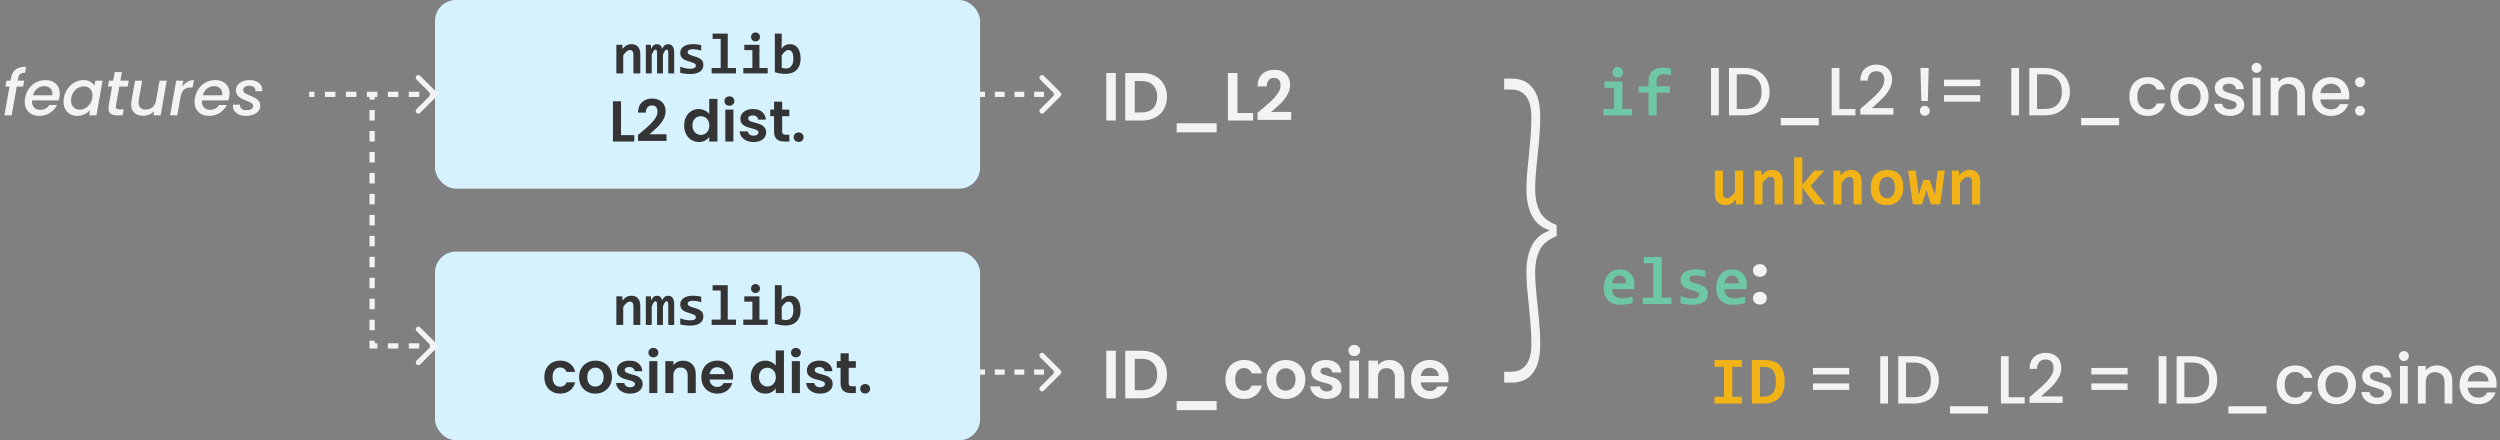 <svg width="477" height="84" viewBox="0 0 477 84" fill="none" xmlns="http://www.w3.org/2000/svg">
<rect x="0" y="0" width="477" height="84" fill="#808080" stroke="none"/>
<path d="M4.79 13.876C4.374 13.876 4.066 13.956 3.866 14.116C3.666 14.276 3.534 14.544 3.47 14.92L3.386 15.388H4.61L4.418 16.504H3.194L2.222 22H0.842L1.814 16.504H1.034L1.226 15.388H2.006L2.09 14.92C2.226 14.16 2.526 13.608 2.99 13.264C3.454 12.912 4.118 12.736 4.982 12.736L4.79 13.876ZM8.691 15.28C9.515 15.28 10.171 15.512 10.659 15.976C11.155 16.44 11.403 17.064 11.403 17.848C11.403 18.032 11.383 18.252 11.343 18.508C11.311 18.684 11.255 18.9 11.175 19.156H6.123C6.115 19.212 6.111 19.296 6.111 19.408C6.111 19.88 6.255 20.256 6.543 20.536C6.839 20.816 7.223 20.956 7.695 20.956C8.439 20.956 9.011 20.648 9.411 20.032H10.887C10.583 20.64 10.135 21.14 9.543 21.532C8.951 21.916 8.267 22.108 7.491 22.108C6.939 22.108 6.455 22 6.039 21.784C5.623 21.568 5.299 21.26 5.067 20.86C4.835 20.452 4.719 19.976 4.719 19.432C4.719 19.2 4.743 18.952 4.791 18.688C4.911 18.008 5.155 17.412 5.523 16.9C5.891 16.38 6.347 15.98 6.891 15.7C7.443 15.42 8.043 15.28 8.691 15.28ZM9.975 18.172C9.991 18.028 9.999 17.924 9.999 17.86C9.999 17.42 9.851 17.072 9.555 16.816C9.267 16.56 8.891 16.432 8.427 16.432C7.939 16.432 7.499 16.588 7.107 16.9C6.715 17.212 6.447 17.636 6.303 18.172H9.975ZM12.197 18.664C12.317 18 12.557 17.412 12.917 16.9C13.285 16.388 13.733 15.992 14.261 15.712C14.789 15.424 15.341 15.28 15.917 15.28C16.437 15.28 16.873 15.384 17.225 15.592C17.577 15.792 17.841 16.044 18.017 16.348L18.185 15.388H19.565L18.401 22H17.021L17.201 21.016C16.913 21.328 16.549 21.588 16.109 21.796C15.677 22.004 15.205 22.108 14.693 22.108C14.197 22.108 13.753 21.996 13.361 21.772C12.977 21.548 12.673 21.232 12.449 20.824C12.233 20.408 12.125 19.932 12.125 19.396C12.125 19.156 12.149 18.912 12.197 18.664ZM17.609 18.688C17.641 18.536 17.657 18.372 17.657 18.196C17.657 17.66 17.497 17.24 17.177 16.936C16.865 16.624 16.473 16.468 16.001 16.468C15.649 16.468 15.305 16.556 14.969 16.732C14.633 16.9 14.341 17.152 14.093 17.488C13.845 17.816 13.681 18.208 13.601 18.664C13.569 18.816 13.553 18.98 13.553 19.156C13.553 19.7 13.709 20.132 14.021 20.452C14.341 20.764 14.737 20.92 15.209 20.92C15.561 20.92 15.905 20.832 16.241 20.656C16.577 20.48 16.869 20.224 17.117 19.888C17.365 19.544 17.529 19.144 17.609 18.688ZM22.118 20.164C22.102 20.276 22.094 20.348 22.094 20.38C22.094 20.548 22.146 20.672 22.25 20.752C22.354 20.824 22.526 20.86 22.766 20.86H23.606L23.402 22H22.322C21.794 22 21.39 21.896 21.11 21.688C20.83 21.472 20.69 21.132 20.69 20.668C20.69 20.492 20.706 20.324 20.738 20.164L21.386 16.504H20.606L20.798 15.388H21.59L21.878 13.744H23.258L22.97 15.388H24.566L24.374 16.504H22.766L22.118 20.164ZM31.815 15.388L30.651 22H29.283L29.415 21.22C29.151 21.492 28.831 21.708 28.455 21.868C28.087 22.02 27.707 22.096 27.315 22.096C26.619 22.096 26.063 21.908 25.647 21.532C25.231 21.156 25.023 20.624 25.023 19.936C25.023 19.752 25.043 19.532 25.083 19.276L25.767 15.388H27.123L26.475 19.072C26.443 19.296 26.427 19.456 26.427 19.552C26.427 19.992 26.547 20.328 26.787 20.56C27.035 20.792 27.375 20.908 27.807 20.908C28.311 20.908 28.739 20.76 29.091 20.464C29.443 20.16 29.675 19.724 29.787 19.156L30.447 15.388H31.815ZM34.784 16.552C35.056 16.152 35.376 15.84 35.744 15.616C36.12 15.392 36.536 15.28 36.992 15.28L36.74 16.696H36.392C35.864 16.696 35.44 16.828 35.12 17.092C34.8 17.356 34.576 17.812 34.448 18.46L33.824 22H32.456L33.62 15.388H34.988L34.784 16.552ZM41.093 15.28C41.917 15.28 42.573 15.512 43.061 15.976C43.557 16.44 43.805 17.064 43.805 17.848C43.805 18.032 43.785 18.252 43.745 18.508C43.713 18.684 43.657 18.9 43.577 19.156H38.525C38.517 19.212 38.513 19.296 38.513 19.408C38.513 19.88 38.657 20.256 38.945 20.536C39.241 20.816 39.625 20.956 40.097 20.956C40.841 20.956 41.413 20.648 41.813 20.032H43.289C42.985 20.64 42.537 21.14 41.945 21.532C41.353 21.916 40.669 22.108 39.893 22.108C39.341 22.108 38.857 22 38.441 21.784C38.025 21.568 37.701 21.26 37.469 20.86C37.237 20.452 37.121 19.976 37.121 19.432C37.121 19.2 37.145 18.952 37.193 18.688C37.313 18.008 37.557 17.412 37.925 16.9C38.293 16.38 38.749 15.98 39.293 15.7C39.845 15.42 40.445 15.28 41.093 15.28ZM42.377 18.172C42.393 18.028 42.401 17.924 42.401 17.86C42.401 17.42 42.253 17.072 41.957 16.816C41.669 16.56 41.293 16.432 40.829 16.432C40.341 16.432 39.901 16.588 39.509 16.9C39.117 17.212 38.849 17.636 38.705 18.172H42.377ZM46.903 22.108C46.447 22.108 46.031 22.032 45.655 21.88C45.279 21.72 44.983 21.5 44.767 21.22C44.551 20.932 44.443 20.604 44.443 20.236C44.443 20.172 44.451 20.084 44.467 19.972H45.799C45.767 20.276 45.859 20.528 46.075 20.728C46.291 20.928 46.595 21.028 46.987 21.028C47.371 21.028 47.687 20.96 47.935 20.824C48.183 20.688 48.307 20.488 48.307 20.224C48.307 20 48.203 19.82 47.995 19.684C47.795 19.548 47.471 19.396 47.023 19.228C46.599 19.06 46.255 18.904 45.991 18.76C45.727 18.616 45.499 18.42 45.307 18.172C45.115 17.916 45.019 17.6 45.019 17.224C45.019 16.84 45.127 16.504 45.343 16.216C45.567 15.92 45.875 15.692 46.267 15.532C46.667 15.364 47.123 15.28 47.635 15.28C48.099 15.28 48.511 15.36 48.871 15.52C49.239 15.672 49.523 15.892 49.723 16.18C49.931 16.46 50.035 16.784 50.035 17.152C50.035 17.264 50.031 17.348 50.023 17.404H48.727C48.759 17.092 48.667 16.84 48.451 16.648C48.243 16.456 47.943 16.36 47.551 16.36C47.207 16.36 46.927 16.432 46.711 16.576C46.503 16.72 46.399 16.916 46.399 17.164C46.399 17.412 46.507 17.612 46.723 17.764C46.939 17.908 47.271 18.068 47.719 18.244C48.127 18.404 48.459 18.556 48.715 18.7C48.971 18.844 49.191 19.036 49.375 19.276C49.559 19.516 49.651 19.816 49.651 20.176C49.651 20.568 49.531 20.912 49.291 21.208C49.059 21.496 48.735 21.72 48.319 21.88C47.903 22.032 47.431 22.108 46.903 22.108Z" fill="#F3F3F3"/>
<rect x="83" width="104" height="36" rx="4" fill="#D6F2FF"/>
<path d="M120.858 14V10.444C120.858 9.846 120.636 9.547 120.192 9.547C119.97 9.547 119.757 9.637 119.553 9.816C119.352 9.995 119.139 10.238 118.914 10.546V14H117.603V8.543H118.736L118.769 9.349C118.88 9.209 118.994 9.082 119.112 8.967C119.234 8.853 119.365 8.756 119.504 8.677C119.644 8.595 119.794 8.532 119.956 8.489C120.117 8.446 120.298 8.425 120.498 8.425C120.777 8.425 121.021 8.471 121.229 8.564C121.436 8.654 121.61 8.783 121.75 8.951C121.889 9.116 121.993 9.316 122.061 9.553C122.133 9.785 122.168 10.047 122.168 10.337V14H120.858ZM127.502 14V10.283C127.502 10.147 127.498 10.029 127.491 9.929C127.484 9.825 127.47 9.739 127.448 9.671C127.427 9.603 127.395 9.553 127.352 9.521C127.312 9.485 127.257 9.467 127.185 9.467C127.074 9.467 126.965 9.542 126.857 9.692C126.75 9.843 126.628 10.099 126.492 10.46V14H125.37V10.283C125.37 10.147 125.366 10.029 125.359 9.929C125.352 9.825 125.337 9.739 125.316 9.671C125.294 9.603 125.262 9.553 125.219 9.521C125.176 9.485 125.119 9.467 125.047 9.467C124.954 9.467 124.85 9.542 124.736 9.692C124.621 9.843 124.494 10.099 124.354 10.46V14H123.221V8.543H124.193L124.215 9.338C124.294 9.177 124.372 9.039 124.451 8.924C124.53 8.81 124.614 8.717 124.704 8.645C124.793 8.57 124.888 8.516 124.988 8.484C125.092 8.452 125.208 8.436 125.337 8.436C125.642 8.436 125.873 8.516 126.03 8.677C126.191 8.835 126.283 9.055 126.304 9.338C126.39 9.177 126.474 9.039 126.557 8.924C126.643 8.81 126.73 8.717 126.82 8.645C126.913 8.57 127.011 8.516 127.115 8.484C127.223 8.452 127.341 8.436 127.47 8.436C127.867 8.436 128.161 8.575 128.351 8.854C128.54 9.13 128.635 9.54 128.635 10.085V14H127.502ZM134.2 12.394C134.2 12.706 134.13 12.972 133.99 13.194C133.854 13.413 133.672 13.592 133.442 13.731C133.217 13.867 132.959 13.966 132.669 14.027C132.382 14.091 132.089 14.123 131.788 14.123C131.387 14.123 131.025 14.104 130.703 14.065C130.381 14.029 130.076 13.975 129.79 13.903V12.722C130.127 12.861 130.461 12.963 130.794 13.028C131.131 13.089 131.448 13.119 131.745 13.119C132.089 13.119 132.345 13.065 132.513 12.958C132.685 12.847 132.771 12.704 132.771 12.528C132.771 12.446 132.753 12.371 132.717 12.303C132.681 12.235 132.613 12.17 132.513 12.109C132.417 12.045 132.279 11.98 132.1 11.916C131.921 11.848 131.686 11.773 131.396 11.69C131.127 11.615 130.891 11.531 130.687 11.438C130.486 11.341 130.32 11.229 130.188 11.1C130.055 10.971 129.955 10.822 129.887 10.654C129.822 10.482 129.79 10.281 129.79 10.052C129.79 9.83 129.84 9.621 129.94 9.424C130.041 9.227 130.189 9.055 130.386 8.908C130.587 8.758 130.836 8.64 131.133 8.554C131.43 8.468 131.777 8.425 132.175 8.425C132.519 8.425 132.823 8.443 133.088 8.479C133.353 8.514 133.587 8.554 133.792 8.597V9.666C133.48 9.565 133.186 9.495 132.911 9.456C132.639 9.413 132.368 9.392 132.1 9.392C131.831 9.392 131.614 9.44 131.45 9.537C131.289 9.633 131.208 9.768 131.208 9.939C131.208 10.022 131.224 10.095 131.256 10.16C131.289 10.224 131.351 10.287 131.444 10.348C131.541 10.409 131.674 10.473 131.842 10.541C132.014 10.605 132.239 10.677 132.519 10.756C132.834 10.845 133.099 10.942 133.313 11.046C133.528 11.146 133.7 11.261 133.829 11.39C133.962 11.519 134.056 11.665 134.114 11.83C134.171 11.995 134.2 12.183 134.2 12.394ZM137.508 7.431H135.967V6.411H138.851V12.979H140.425V14H135.779V12.979H137.508V7.431ZM145.006 7.05C145.006 7.168 144.985 7.279 144.942 7.383C144.899 7.487 144.838 7.578 144.759 7.657C144.684 7.732 144.595 7.793 144.491 7.839C144.387 7.882 144.274 7.904 144.152 7.904C144.031 7.904 143.916 7.882 143.809 7.839C143.705 7.793 143.613 7.732 143.535 7.657C143.459 7.578 143.4 7.487 143.357 7.383C143.314 7.279 143.293 7.168 143.293 7.05C143.293 6.932 143.314 6.821 143.357 6.717C143.4 6.613 143.459 6.522 143.535 6.443C143.613 6.364 143.705 6.303 143.809 6.26C143.916 6.214 144.031 6.19 144.152 6.19C144.274 6.19 144.387 6.214 144.491 6.26C144.595 6.303 144.684 6.364 144.759 6.443C144.838 6.522 144.899 6.613 144.942 6.717C144.985 6.821 145.006 6.932 145.006 7.05ZM143.556 9.563H142.015V8.543H144.899V12.979H146.473V14H141.827V12.979H143.556V9.563ZM152.751 11.175C152.751 11.676 152.68 12.109 152.537 12.475C152.397 12.84 152.2 13.144 151.946 13.388C151.695 13.628 151.398 13.807 151.054 13.925C150.71 14.039 150.336 14.097 149.932 14.097C149.534 14.097 149.164 14.066 148.82 14.005C148.48 13.948 148.154 13.869 147.842 13.769V6.411H149.153V8.194L149.099 9.268C149.296 9.014 149.525 8.81 149.787 8.656C150.052 8.502 150.368 8.425 150.737 8.425C151.06 8.425 151.346 8.489 151.597 8.618C151.847 8.747 152.057 8.931 152.225 9.171C152.397 9.408 152.528 9.696 152.617 10.036C152.707 10.373 152.751 10.752 152.751 11.175ZM151.376 11.229C151.376 10.928 151.355 10.672 151.312 10.46C151.269 10.249 151.206 10.075 151.124 9.939C151.045 9.803 150.947 9.705 150.829 9.644C150.714 9.58 150.582 9.547 150.431 9.547C150.209 9.547 149.996 9.637 149.792 9.816C149.591 9.995 149.378 10.238 149.153 10.546V12.931C149.257 12.97 149.384 13.003 149.534 13.028C149.688 13.053 149.844 13.065 150.001 13.065C150.209 13.065 150.397 13.023 150.565 12.937C150.737 12.851 150.882 12.729 151 12.571C151.122 12.414 151.215 12.222 151.28 11.997C151.344 11.767 151.376 11.511 151.376 11.229ZM118.489 25.779H121.019V27H116.949V19.322H118.489V25.779ZM122.306 25.262C123.01 24.675 123.571 24.188 123.989 23.799C124.407 23.403 124.756 22.992 125.034 22.567C125.313 22.142 125.452 21.724 125.452 21.313C125.452 20.939 125.364 20.646 125.188 20.433C125.012 20.22 124.741 20.114 124.374 20.114C124.008 20.114 123.725 20.239 123.527 20.488C123.329 20.73 123.227 21.064 123.219 21.489H121.723C121.753 20.609 122.013 19.942 122.504 19.487C123.003 19.032 123.634 18.805 124.396 18.805C125.232 18.805 125.874 19.029 126.321 19.476C126.769 19.916 126.992 20.499 126.992 21.225C126.992 21.797 126.838 22.343 126.53 22.864C126.222 23.385 125.87 23.839 125.474 24.228C125.078 24.609 124.561 25.071 123.923 25.614H127.168V26.89H121.734V25.746L122.306 25.262ZM130.54 23.931C130.54 23.315 130.661 22.769 130.903 22.292C131.152 21.815 131.489 21.449 131.915 21.192C132.34 20.935 132.813 20.807 133.334 20.807C133.73 20.807 134.107 20.895 134.467 21.071C134.826 21.24 135.112 21.467 135.325 21.753V18.86H136.887V27H135.325V26.098C135.134 26.399 134.866 26.641 134.522 26.824C134.177 27.007 133.777 27.099 133.323 27.099C132.809 27.099 132.34 26.967 131.915 26.703C131.489 26.439 131.152 26.069 130.903 25.592C130.661 25.108 130.54 24.554 130.54 23.931ZM135.336 23.953C135.336 23.579 135.262 23.26 135.116 22.996C134.969 22.725 134.771 22.519 134.522 22.38C134.272 22.233 134.005 22.16 133.719 22.16C133.433 22.16 133.169 22.23 132.927 22.369C132.685 22.508 132.487 22.714 132.333 22.985C132.186 23.249 132.113 23.564 132.113 23.931C132.113 24.298 132.186 24.62 132.333 24.899C132.487 25.17 132.685 25.379 132.927 25.526C133.176 25.673 133.44 25.746 133.719 25.746C134.005 25.746 134.272 25.676 134.522 25.537C134.771 25.39 134.969 25.185 135.116 24.921C135.262 24.65 135.336 24.327 135.336 23.953ZM139.172 20.18C138.901 20.18 138.673 20.096 138.49 19.927C138.314 19.751 138.226 19.535 138.226 19.278C138.226 19.021 138.314 18.809 138.49 18.64C138.673 18.464 138.901 18.376 139.172 18.376C139.443 18.376 139.667 18.464 139.843 18.64C140.026 18.809 140.118 19.021 140.118 19.278C140.118 19.535 140.026 19.751 139.843 19.927C139.667 20.096 139.443 20.18 139.172 20.18ZM139.931 20.906V27H138.391V20.906H139.931ZM143.784 27.099C143.286 27.099 142.838 27.011 142.442 26.835C142.046 26.652 141.731 26.406 141.496 26.098C141.269 25.79 141.144 25.449 141.122 25.075H142.673C142.703 25.31 142.816 25.504 143.014 25.658C143.22 25.812 143.473 25.889 143.773 25.889C144.067 25.889 144.294 25.83 144.455 25.713C144.624 25.596 144.708 25.445 144.708 25.262C144.708 25.064 144.606 24.917 144.4 24.822C144.202 24.719 143.883 24.609 143.443 24.492C142.989 24.382 142.615 24.268 142.321 24.151C142.035 24.034 141.786 23.854 141.573 23.612C141.368 23.37 141.265 23.044 141.265 22.633C141.265 22.296 141.361 21.988 141.551 21.709C141.749 21.43 142.028 21.21 142.387 21.049C142.754 20.888 143.183 20.807 143.674 20.807C144.4 20.807 144.98 20.99 145.412 21.357C145.845 21.716 146.083 22.204 146.127 22.82H144.653C144.631 22.578 144.529 22.387 144.345 22.248C144.169 22.101 143.931 22.028 143.63 22.028C143.352 22.028 143.135 22.079 142.981 22.182C142.835 22.285 142.761 22.428 142.761 22.611C142.761 22.816 142.864 22.974 143.069 23.084C143.275 23.187 143.594 23.293 144.026 23.403C144.466 23.513 144.829 23.627 145.115 23.744C145.401 23.861 145.647 24.045 145.852 24.294C146.065 24.536 146.175 24.859 146.182 25.262C146.182 25.614 146.083 25.929 145.885 26.208C145.695 26.487 145.416 26.707 145.049 26.868C144.69 27.022 144.268 27.099 143.784 27.099ZM149.24 22.171V25.119C149.24 25.324 149.287 25.475 149.383 25.57C149.485 25.658 149.654 25.702 149.889 25.702H150.604V27H149.636C148.338 27 147.689 26.369 147.689 25.108V22.171H146.963V20.906H147.689V19.399H149.24V20.906H150.604V22.171H149.24ZM152.393 27.077C152.114 27.077 151.883 26.993 151.7 26.824C151.524 26.648 151.436 26.432 151.436 26.175C151.436 25.918 151.524 25.706 151.7 25.537C151.883 25.361 152.114 25.273 152.393 25.273C152.664 25.273 152.888 25.361 153.064 25.537C153.24 25.706 153.328 25.918 153.328 26.175C153.328 26.432 153.24 26.648 153.064 26.824C152.888 26.993 152.664 27.077 152.393 27.077Z" fill="#343434"/>
<rect x="83" y="48" width="104" height="36" rx="4" fill="#D6F2FF"/>
<path d="M120.858 62V58.444C120.858 57.846 120.636 57.547 120.192 57.547C119.97 57.547 119.757 57.637 119.553 57.816C119.352 57.995 119.139 58.238 118.914 58.546V62H117.603V56.543H118.736L118.769 57.349C118.88 57.209 118.994 57.082 119.112 56.967C119.234 56.853 119.365 56.756 119.504 56.677C119.644 56.595 119.794 56.532 119.956 56.489C120.117 56.446 120.298 56.425 120.498 56.425C120.777 56.425 121.021 56.471 121.229 56.565C121.436 56.654 121.61 56.783 121.75 56.951C121.889 57.116 121.993 57.316 122.061 57.553C122.133 57.785 122.168 58.047 122.168 58.337V62H120.858ZM127.502 62V58.283C127.502 58.147 127.498 58.029 127.491 57.929C127.484 57.825 127.47 57.739 127.448 57.671C127.427 57.603 127.395 57.553 127.352 57.52C127.312 57.485 127.257 57.467 127.185 57.467C127.074 57.467 126.965 57.542 126.857 57.692C126.75 57.843 126.628 58.099 126.492 58.46V62H125.37V58.283C125.37 58.147 125.366 58.029 125.359 57.929C125.352 57.825 125.337 57.739 125.316 57.671C125.294 57.603 125.262 57.553 125.219 57.52C125.176 57.485 125.119 57.467 125.047 57.467C124.954 57.467 124.85 57.542 124.736 57.692C124.621 57.843 124.494 58.099 124.354 58.46V62H123.221V56.543H124.193L124.215 57.338C124.294 57.177 124.372 57.039 124.451 56.924C124.53 56.81 124.614 56.717 124.704 56.645C124.793 56.57 124.888 56.516 124.988 56.484C125.092 56.452 125.208 56.435 125.337 56.435C125.642 56.435 125.873 56.516 126.03 56.677C126.191 56.835 126.283 57.055 126.304 57.338C126.39 57.177 126.474 57.039 126.557 56.924C126.643 56.81 126.73 56.717 126.82 56.645C126.913 56.57 127.011 56.516 127.115 56.484C127.223 56.452 127.341 56.435 127.47 56.435C127.867 56.435 128.161 56.575 128.351 56.855C128.54 57.13 128.635 57.54 128.635 58.084V62H127.502ZM134.2 60.394C134.2 60.706 134.13 60.972 133.99 61.194C133.854 61.413 133.672 61.592 133.442 61.731C133.217 61.867 132.959 61.966 132.669 62.027C132.382 62.091 132.089 62.123 131.788 62.123C131.387 62.123 131.025 62.104 130.703 62.065C130.381 62.029 130.076 61.975 129.79 61.903V60.722C130.127 60.861 130.461 60.963 130.794 61.028C131.131 61.089 131.448 61.119 131.745 61.119C132.089 61.119 132.345 61.065 132.513 60.958C132.685 60.847 132.771 60.704 132.771 60.528C132.771 60.446 132.753 60.371 132.717 60.303C132.681 60.235 132.613 60.17 132.513 60.109C132.417 60.045 132.279 59.98 132.1 59.916C131.921 59.848 131.686 59.773 131.396 59.69C131.127 59.615 130.891 59.531 130.687 59.438C130.486 59.341 130.32 59.228 130.188 59.1C130.055 58.971 129.955 58.822 129.887 58.654C129.822 58.482 129.79 58.281 129.79 58.052C129.79 57.83 129.84 57.621 129.94 57.424C130.041 57.227 130.189 57.055 130.386 56.908C130.587 56.758 130.836 56.64 131.133 56.554C131.43 56.468 131.777 56.425 132.175 56.425C132.519 56.425 132.823 56.443 133.088 56.478C133.353 56.514 133.587 56.554 133.792 56.597V57.666C133.48 57.565 133.186 57.495 132.911 57.456C132.639 57.413 132.368 57.392 132.1 57.392C131.831 57.392 131.614 57.44 131.45 57.537C131.289 57.633 131.208 57.768 131.208 57.94C131.208 58.022 131.224 58.095 131.256 58.16C131.289 58.224 131.351 58.287 131.444 58.348C131.541 58.408 131.674 58.473 131.842 58.541C132.014 58.605 132.239 58.677 132.519 58.756C132.834 58.845 133.099 58.942 133.313 59.046C133.528 59.146 133.7 59.261 133.829 59.39C133.962 59.519 134.056 59.665 134.114 59.83C134.171 59.995 134.2 60.183 134.2 60.394ZM137.508 55.431H135.967V54.411H138.851V60.98H140.425V62H135.779V60.98H137.508V55.431ZM145.006 55.05C145.006 55.168 144.985 55.279 144.942 55.383C144.899 55.487 144.838 55.578 144.759 55.657C144.684 55.732 144.595 55.793 144.491 55.839C144.387 55.882 144.274 55.904 144.152 55.904C144.031 55.904 143.916 55.882 143.809 55.839C143.705 55.793 143.613 55.732 143.535 55.657C143.459 55.578 143.4 55.487 143.357 55.383C143.314 55.279 143.293 55.168 143.293 55.05C143.293 54.932 143.314 54.821 143.357 54.717C143.4 54.613 143.459 54.522 143.535 54.443C143.613 54.364 143.705 54.303 143.809 54.26C143.916 54.214 144.031 54.19 144.152 54.19C144.274 54.19 144.387 54.214 144.491 54.26C144.595 54.303 144.684 54.364 144.759 54.443C144.838 54.522 144.899 54.613 144.942 54.717C144.985 54.821 145.006 54.932 145.006 55.05ZM143.556 57.563H142.015V56.543H144.899V60.98H146.473V62H141.827V60.98H143.556V57.563ZM152.751 59.175C152.751 59.676 152.68 60.109 152.537 60.475C152.397 60.84 152.2 61.144 151.946 61.388C151.695 61.628 151.398 61.807 151.054 61.925C150.71 62.039 150.336 62.097 149.932 62.097C149.534 62.097 149.164 62.066 148.82 62.005C148.48 61.948 148.154 61.869 147.842 61.769V54.411H149.153V56.194L149.099 57.268C149.296 57.014 149.525 56.81 149.787 56.656C150.052 56.502 150.368 56.425 150.737 56.425C151.06 56.425 151.346 56.489 151.597 56.618C151.847 56.747 152.057 56.931 152.225 57.171C152.397 57.408 152.528 57.696 152.617 58.036C152.707 58.373 152.751 58.752 152.751 59.175ZM151.376 59.228C151.376 58.928 151.355 58.672 151.312 58.46C151.269 58.249 151.206 58.075 151.124 57.94C151.045 57.803 150.947 57.705 150.829 57.644C150.714 57.58 150.582 57.547 150.431 57.547C150.209 57.547 149.996 57.637 149.792 57.816C149.591 57.995 149.378 58.238 149.153 58.546V60.931C149.257 60.971 149.384 61.003 149.534 61.028C149.688 61.053 149.844 61.065 150.001 61.065C150.209 61.065 150.397 61.023 150.565 60.937C150.737 60.851 150.882 60.729 151 60.571C151.122 60.414 151.215 60.222 151.28 59.997C151.344 59.767 151.376 59.511 151.376 59.228ZM103.862 71.953C103.862 71.322 103.99 70.772 104.247 70.303C104.503 69.826 104.859 69.46 105.314 69.203C105.768 68.939 106.289 68.807 106.876 68.807C107.631 68.807 108.254 68.998 108.746 69.379C109.244 69.753 109.578 70.281 109.747 70.963H108.086C107.998 70.699 107.847 70.494 107.635 70.347C107.429 70.193 107.173 70.116 106.865 70.116C106.425 70.116 106.076 70.277 105.82 70.6C105.563 70.915 105.435 71.366 105.435 71.953C105.435 72.532 105.563 72.983 105.82 73.306C106.076 73.621 106.425 73.779 106.865 73.779C107.488 73.779 107.895 73.5 108.086 72.943H109.747C109.578 73.603 109.244 74.127 108.746 74.516C108.247 74.905 107.624 75.099 106.876 75.099C106.289 75.099 105.768 74.971 105.314 74.714C104.859 74.45 104.503 74.083 104.247 73.614C103.99 73.137 103.862 72.584 103.862 71.953ZM113.581 75.099C112.994 75.099 112.466 74.971 111.997 74.714C111.527 74.45 111.157 74.08 110.886 73.603C110.622 73.126 110.49 72.576 110.49 71.953C110.49 71.33 110.625 70.78 110.897 70.303C111.175 69.826 111.553 69.46 112.03 69.203C112.506 68.939 113.038 68.807 113.625 68.807C114.211 68.807 114.743 68.939 115.22 69.203C115.696 69.46 116.07 69.826 116.342 70.303C116.62 70.78 116.76 71.33 116.76 71.953C116.76 72.576 116.617 73.126 116.331 73.603C116.052 74.08 115.671 74.45 115.187 74.714C114.71 74.971 114.175 75.099 113.581 75.099ZM113.581 73.757C113.859 73.757 114.12 73.691 114.362 73.559C114.611 73.42 114.809 73.214 114.956 72.943C115.102 72.672 115.176 72.342 115.176 71.953C115.176 71.374 115.022 70.93 114.714 70.622C114.413 70.307 114.043 70.149 113.603 70.149C113.163 70.149 112.792 70.307 112.492 70.622C112.198 70.93 112.052 71.374 112.052 71.953C112.052 72.532 112.195 72.98 112.481 73.295C112.774 73.603 113.141 73.757 113.581 73.757ZM120.221 75.099C119.723 75.099 119.275 75.011 118.879 74.835C118.483 74.652 118.168 74.406 117.933 74.098C117.706 73.79 117.581 73.449 117.559 73.075H119.11C119.14 73.31 119.253 73.504 119.451 73.658C119.657 73.812 119.91 73.889 120.21 73.889C120.504 73.889 120.731 73.83 120.892 73.713C121.061 73.596 121.145 73.445 121.145 73.262C121.145 73.064 121.043 72.917 120.837 72.822C120.639 72.719 120.32 72.609 119.88 72.492C119.426 72.382 119.052 72.268 118.758 72.151C118.472 72.034 118.223 71.854 118.01 71.612C117.805 71.37 117.702 71.044 117.702 70.633C117.702 70.296 117.798 69.988 117.988 69.709C118.186 69.43 118.465 69.21 118.824 69.049C119.191 68.888 119.62 68.807 120.111 68.807C120.837 68.807 121.417 68.99 121.849 69.357C122.282 69.716 122.52 70.204 122.564 70.82H121.09C121.068 70.578 120.966 70.387 120.782 70.248C120.606 70.101 120.368 70.028 120.067 70.028C119.789 70.028 119.572 70.079 119.418 70.182C119.272 70.285 119.198 70.428 119.198 70.611C119.198 70.816 119.301 70.974 119.506 71.084C119.712 71.187 120.031 71.293 120.463 71.403C120.903 71.513 121.266 71.627 121.552 71.744C121.838 71.861 122.084 72.045 122.289 72.294C122.502 72.536 122.612 72.859 122.619 73.262C122.619 73.614 122.52 73.929 122.322 74.208C122.132 74.487 121.853 74.707 121.486 74.868C121.127 75.022 120.705 75.099 120.221 75.099ZM124.665 68.18C124.393 68.18 124.166 68.096 123.983 67.927C123.807 67.751 123.719 67.535 123.719 67.278C123.719 67.021 123.807 66.809 123.983 66.64C124.166 66.464 124.393 66.376 124.665 66.376C124.936 66.376 125.16 66.464 125.336 66.64C125.519 66.809 125.611 67.021 125.611 67.278C125.611 67.535 125.519 67.751 125.336 67.927C125.16 68.096 124.936 68.18 124.665 68.18ZM125.424 68.906V75H123.884V68.906H125.424ZM130.322 68.818C131.048 68.818 131.635 69.049 132.082 69.511C132.529 69.966 132.753 70.604 132.753 71.425V75H131.213V71.634C131.213 71.15 131.092 70.78 130.85 70.523C130.608 70.259 130.278 70.127 129.86 70.127C129.435 70.127 129.097 70.259 128.848 70.523C128.606 70.78 128.485 71.15 128.485 71.634V75H126.945V68.906H128.485V69.665C128.69 69.401 128.951 69.196 129.266 69.049C129.589 68.895 129.941 68.818 130.322 68.818ZM139.882 71.821C139.882 72.041 139.868 72.239 139.838 72.415H135.383C135.42 72.855 135.574 73.2 135.845 73.449C136.117 73.698 136.45 73.823 136.846 73.823C137.418 73.823 137.825 73.577 138.067 73.086H139.728C139.552 73.673 139.215 74.157 138.716 74.538C138.218 74.912 137.605 75.099 136.879 75.099C136.293 75.099 135.765 74.971 135.295 74.714C134.833 74.45 134.47 74.08 134.206 73.603C133.95 73.126 133.821 72.576 133.821 71.953C133.821 71.322 133.95 70.769 134.206 70.292C134.463 69.815 134.822 69.449 135.284 69.192C135.746 68.935 136.278 68.807 136.879 68.807C137.459 68.807 137.976 68.932 138.43 69.181C138.892 69.43 139.248 69.786 139.497 70.248C139.754 70.703 139.882 71.227 139.882 71.821ZM138.287 71.381C138.28 70.985 138.137 70.67 137.858 70.435C137.58 70.193 137.239 70.072 136.835 70.072C136.454 70.072 136.131 70.189 135.867 70.424C135.611 70.651 135.453 70.97 135.394 71.381H138.287ZM143.232 71.931C143.232 71.315 143.353 70.769 143.595 70.292C143.844 69.815 144.181 69.449 144.607 69.192C145.032 68.935 145.505 68.807 146.026 68.807C146.422 68.807 146.799 68.895 147.159 69.071C147.518 69.24 147.804 69.467 148.017 69.753V66.86H149.579V75H148.017V74.098C147.826 74.399 147.558 74.641 147.214 74.824C146.869 75.007 146.469 75.099 146.015 75.099C145.501 75.099 145.032 74.967 144.607 74.703C144.181 74.439 143.844 74.069 143.595 73.592C143.353 73.108 143.232 72.554 143.232 71.931ZM148.028 71.953C148.028 71.579 147.954 71.26 147.808 70.996C147.661 70.725 147.463 70.519 147.214 70.38C146.964 70.233 146.697 70.16 146.411 70.16C146.125 70.16 145.861 70.23 145.619 70.369C145.377 70.508 145.179 70.714 145.025 70.985C144.878 71.249 144.805 71.564 144.805 71.931C144.805 72.298 144.878 72.62 145.025 72.899C145.179 73.17 145.377 73.379 145.619 73.526C145.868 73.673 146.132 73.746 146.411 73.746C146.697 73.746 146.964 73.676 147.214 73.537C147.463 73.39 147.661 73.185 147.808 72.921C147.954 72.65 148.028 72.327 148.028 71.953ZM151.864 68.18C151.592 68.18 151.365 68.096 151.182 67.927C151.006 67.751 150.918 67.535 150.918 67.278C150.918 67.021 151.006 66.809 151.182 66.64C151.365 66.464 151.592 66.376 151.864 66.376C152.135 66.376 152.359 66.464 152.535 66.64C152.718 66.809 152.81 67.021 152.81 67.278C152.81 67.535 152.718 67.751 152.535 67.927C152.359 68.096 152.135 68.18 151.864 68.18ZM152.623 68.906V75H151.083V68.906H152.623ZM156.476 75.099C155.978 75.099 155.53 75.011 155.134 74.835C154.738 74.652 154.423 74.406 154.188 74.098C153.961 73.79 153.836 73.449 153.814 73.075H155.365C155.395 73.31 155.508 73.504 155.706 73.658C155.912 73.812 156.165 73.889 156.465 73.889C156.759 73.889 156.986 73.83 157.147 73.713C157.316 73.596 157.4 73.445 157.4 73.262C157.4 73.064 157.298 72.917 157.092 72.822C156.894 72.719 156.575 72.609 156.135 72.492C155.681 72.382 155.307 72.268 155.013 72.151C154.727 72.034 154.478 71.854 154.265 71.612C154.06 71.37 153.957 71.044 153.957 70.633C153.957 70.296 154.053 69.988 154.243 69.709C154.441 69.43 154.72 69.21 155.079 69.049C155.446 68.888 155.875 68.807 156.366 68.807C157.092 68.807 157.672 68.99 158.104 69.357C158.537 69.716 158.775 70.204 158.819 70.82H157.345C157.323 70.578 157.221 70.387 157.037 70.248C156.861 70.101 156.623 70.028 156.322 70.028C156.044 70.028 155.827 70.079 155.673 70.182C155.527 70.285 155.453 70.428 155.453 70.611C155.453 70.816 155.556 70.974 155.761 71.084C155.967 71.187 156.286 71.293 156.718 71.403C157.158 71.513 157.521 71.627 157.807 71.744C158.093 71.861 158.339 72.045 158.544 72.294C158.757 72.536 158.867 72.859 158.874 73.262C158.874 73.614 158.775 73.929 158.577 74.208C158.387 74.487 158.108 74.707 157.741 74.868C157.382 75.022 156.96 75.099 156.476 75.099ZM161.931 70.171V73.119C161.931 73.324 161.979 73.475 162.074 73.57C162.177 73.658 162.346 73.702 162.58 73.702H163.295V75H162.327C161.029 75 160.38 74.369 160.38 73.108V70.171H159.654V68.906H160.38V67.399H161.931V68.906H163.295V70.171H161.931ZM165.085 75.077C164.806 75.077 164.575 74.993 164.392 74.824C164.216 74.648 164.128 74.432 164.128 74.175C164.128 73.918 164.216 73.706 164.392 73.537C164.575 73.361 164.806 73.273 165.085 73.273C165.356 73.273 165.58 73.361 165.756 73.537C165.932 73.706 166.02 73.918 166.02 74.175C166.02 74.432 165.932 74.648 165.756 74.824C165.58 74.993 165.356 75.077 165.085 75.077Z" fill="#343434"/>
<path d="M212.898 13.926V23H211.078V13.926H212.898ZM217.868 13.926C218.821 13.926 219.657 14.112 220.377 14.485C221.105 14.858 221.664 15.391 222.054 16.084C222.452 16.769 222.652 17.566 222.652 18.476C222.652 19.386 222.452 20.183 222.054 20.868C221.664 21.544 221.105 22.068 220.377 22.441C219.657 22.814 218.821 23 217.868 23H214.696V13.926H217.868ZM217.803 21.453C218.756 21.453 219.493 21.193 220.013 20.673C220.533 20.153 220.793 19.421 220.793 18.476C220.793 17.531 220.533 16.795 220.013 16.266C219.493 15.729 218.756 15.46 217.803 15.46H216.516V21.453H217.803ZM232.139 23.52V25.249H224.508V23.52H232.139ZM236.105 21.557H239.095V23H234.285V13.926H236.105V21.557ZM240.615 20.946C241.447 20.253 242.11 19.676 242.604 19.217C243.098 18.749 243.51 18.264 243.839 17.761C244.169 17.258 244.333 16.764 244.333 16.279C244.333 15.837 244.229 15.49 244.021 15.239C243.813 14.988 243.493 14.862 243.059 14.862C242.626 14.862 242.292 15.009 242.058 15.304C241.824 15.59 241.703 15.984 241.694 16.487H239.926C239.961 15.447 240.269 14.658 240.849 14.121C241.439 13.584 242.184 13.315 243.085 13.315C244.073 13.315 244.832 13.579 245.36 14.108C245.889 14.628 246.153 15.317 246.153 16.175C246.153 16.851 245.971 17.497 245.607 18.112C245.243 18.727 244.827 19.265 244.359 19.724C243.891 20.175 243.28 20.721 242.526 21.362H246.361V22.87H239.939V21.518L240.615 20.946Z" fill="#F3F3F3"/>
<path d="M212.898 66.926V76H211.078V66.926H212.898ZM217.868 66.926C218.822 66.926 219.658 67.112 220.377 67.485C221.105 67.858 221.664 68.391 222.054 69.084C222.453 69.769 222.652 70.566 222.652 71.476C222.652 72.386 222.453 73.183 222.054 73.868C221.664 74.544 221.105 75.068 220.377 75.441C219.658 75.814 218.822 76 217.868 76H214.696V66.926H217.868ZM217.803 74.453C218.757 74.453 219.493 74.193 220.013 73.673C220.533 73.153 220.793 72.421 220.793 71.476C220.793 70.531 220.533 69.795 220.013 69.266C219.493 68.729 218.757 68.46 217.803 68.46H216.516V74.453H217.803ZM232.14 76.52V78.249H224.509V76.52H232.14ZM233.817 72.399C233.817 71.654 233.969 71.004 234.272 70.449C234.576 69.886 234.996 69.452 235.533 69.149C236.071 68.837 236.686 68.681 237.379 68.681C238.272 68.681 239.009 68.906 239.589 69.357C240.179 69.799 240.573 70.423 240.772 71.229H238.809C238.705 70.917 238.528 70.674 238.276 70.501C238.034 70.319 237.73 70.228 237.366 70.228C236.846 70.228 236.435 70.419 236.131 70.8C235.828 71.173 235.676 71.706 235.676 72.399C235.676 73.084 235.828 73.617 236.131 73.998C236.435 74.371 236.846 74.557 237.366 74.557C238.103 74.557 238.584 74.228 238.809 73.569H240.772C240.573 74.349 240.179 74.969 239.589 75.428C239 75.887 238.263 76.117 237.379 76.117C236.686 76.117 236.071 75.965 235.533 75.662C234.996 75.35 234.576 74.917 234.272 74.362C233.969 73.799 233.817 73.144 233.817 72.399ZM245.303 76.117C244.61 76.117 243.986 75.965 243.431 75.662C242.877 75.35 242.439 74.912 242.118 74.349C241.806 73.786 241.65 73.136 241.65 72.399C241.65 71.662 241.811 71.012 242.131 70.449C242.461 69.886 242.907 69.452 243.47 69.149C244.034 68.837 244.662 68.681 245.355 68.681C246.049 68.681 246.677 68.837 247.24 69.149C247.804 69.452 248.246 69.886 248.566 70.449C248.896 71.012 249.06 71.662 249.06 72.399C249.06 73.136 248.891 73.786 248.553 74.349C248.224 74.912 247.773 75.35 247.201 75.662C246.638 75.965 246.005 76.117 245.303 76.117ZM245.303 74.531C245.633 74.531 245.94 74.453 246.226 74.297C246.521 74.132 246.755 73.89 246.928 73.569C247.102 73.248 247.188 72.858 247.188 72.399C247.188 71.714 247.006 71.19 246.642 70.826C246.287 70.453 245.849 70.267 245.329 70.267C244.809 70.267 244.372 70.453 244.016 70.826C243.67 71.19 243.496 71.714 243.496 72.399C243.496 73.084 243.665 73.612 244.003 73.985C244.35 74.349 244.783 74.531 245.303 74.531ZM253.152 76.117C252.562 76.117 252.034 76.013 251.566 75.805C251.098 75.588 250.725 75.298 250.448 74.934C250.179 74.57 250.032 74.167 250.006 73.725H251.839C251.873 74.002 252.008 74.232 252.242 74.414C252.484 74.596 252.783 74.687 253.139 74.687C253.485 74.687 253.754 74.618 253.945 74.479C254.144 74.34 254.244 74.163 254.244 73.946C254.244 73.712 254.122 73.539 253.88 73.426C253.646 73.305 253.269 73.175 252.749 73.036C252.211 72.906 251.769 72.772 251.423 72.633C251.085 72.494 250.79 72.282 250.539 71.996C250.296 71.71 250.175 71.324 250.175 70.839C250.175 70.44 250.287 70.076 250.513 69.747C250.747 69.418 251.076 69.158 251.501 68.967C251.934 68.776 252.441 68.681 253.022 68.681C253.88 68.681 254.564 68.898 255.076 69.331C255.587 69.756 255.869 70.332 255.921 71.06H254.179C254.153 70.774 254.031 70.549 253.815 70.384C253.607 70.211 253.325 70.124 252.97 70.124C252.64 70.124 252.385 70.185 252.203 70.306C252.029 70.427 251.943 70.596 251.943 70.813C251.943 71.056 252.064 71.242 252.307 71.372C252.549 71.493 252.926 71.619 253.438 71.749C253.958 71.879 254.387 72.013 254.725 72.152C255.063 72.291 255.353 72.507 255.596 72.802C255.847 73.088 255.977 73.469 255.986 73.946C255.986 74.362 255.869 74.735 255.635 75.064C255.409 75.393 255.08 75.653 254.647 75.844C254.222 76.026 253.724 76.117 253.152 76.117ZM258.403 67.94C258.082 67.94 257.813 67.84 257.597 67.641C257.389 67.433 257.285 67.177 257.285 66.874C257.285 66.571 257.389 66.319 257.597 66.12C257.813 65.912 258.082 65.808 258.403 65.808C258.723 65.808 258.988 65.912 259.196 66.12C259.412 66.319 259.521 66.571 259.521 66.874C259.521 67.177 259.412 67.433 259.196 67.641C258.988 67.84 258.723 67.94 258.403 67.94ZM259.3 68.798V76H257.48V68.798H259.3ZM265.089 68.694C265.947 68.694 266.64 68.967 267.169 69.513C267.697 70.05 267.962 70.804 267.962 71.775V76H266.142V72.022C266.142 71.45 265.999 71.012 265.713 70.709C265.427 70.397 265.037 70.241 264.543 70.241C264.04 70.241 263.641 70.397 263.347 70.709C263.061 71.012 262.918 71.45 262.918 72.022V76H261.098V68.798H262.918V69.695C263.16 69.383 263.468 69.14 263.841 68.967C264.222 68.785 264.638 68.694 265.089 68.694ZM276.387 72.243C276.387 72.503 276.37 72.737 276.335 72.945H271.07C271.114 73.465 271.296 73.872 271.616 74.167C271.937 74.462 272.331 74.609 272.799 74.609C273.475 74.609 273.956 74.319 274.242 73.738H276.205C275.997 74.431 275.599 75.003 275.009 75.454C274.42 75.896 273.696 76.117 272.838 76.117C272.145 76.117 271.521 75.965 270.966 75.662C270.42 75.35 269.991 74.912 269.679 74.349C269.376 73.786 269.224 73.136 269.224 72.399C269.224 71.654 269.376 70.999 269.679 70.436C269.983 69.873 270.407 69.439 270.953 69.136C271.499 68.833 272.128 68.681 272.838 68.681C273.523 68.681 274.134 68.828 274.671 69.123C275.217 69.418 275.638 69.838 275.932 70.384C276.236 70.921 276.387 71.541 276.387 72.243ZM274.502 71.723C274.494 71.255 274.325 70.882 273.995 70.605C273.666 70.319 273.263 70.176 272.786 70.176C272.336 70.176 271.954 70.315 271.642 70.592C271.339 70.861 271.153 71.238 271.083 71.723H274.502Z" fill="#F3F3F3"/>
<path d="M297 45.065C295.371 45.688 294.281 46.605 293.729 47.816C293.178 48.993 292.902 50.343 292.902 51.867C292.902 53.459 293.065 55.64 293.391 58.409C293.416 58.686 293.504 59.603 293.654 61.161C293.805 62.719 293.88 64.207 293.88 65.627C293.88 68.154 293.404 70.006 292.451 71.183C291.524 72.394 290.208 73 288.504 73H287V70.923H288.278C289.556 70.923 290.521 70.49 291.173 69.625C291.85 68.794 292.188 67.427 292.188 65.523C292.188 64.45 292.138 63.273 292.038 61.992C291.937 60.676 291.825 59.413 291.699 58.201C291.574 57.094 291.461 55.969 291.361 54.826C291.286 53.684 291.248 52.68 291.248 51.815C291.248 49.842 291.599 48.18 292.301 46.83C293.028 45.445 294.13 44.511 295.609 44.026V43.922C294.13 43.438 293.028 42.52 292.301 41.17C291.599 39.82 291.248 38.158 291.248 36.185C291.248 35.32 291.286 34.316 291.361 33.174C291.461 32.031 291.574 30.906 291.699 29.799C291.825 28.587 291.937 27.341 292.038 26.06C292.138 24.745 292.188 23.55 292.188 22.477C292.188 20.573 291.85 19.206 291.173 18.375C290.521 17.51 289.556 17.077 288.278 17.077H287V15H288.504C290.208 15 291.524 15.606 292.451 16.817C293.404 17.994 293.88 19.846 293.88 22.373C293.88 23.793 293.805 25.281 293.654 26.839C293.504 28.397 293.416 29.314 293.391 29.591C293.065 32.36 292.902 34.541 292.902 36.133C292.902 37.657 293.178 39.024 293.729 40.236C294.281 41.412 295.371 42.312 297 42.935V45.065Z" fill="#F3F3F3"/>
<path d="M83.354 18.354C83.549 18.158 83.549 17.842 83.354 17.646L80.172 14.464C79.976 14.269 79.66 14.269 79.465 14.464C79.269 14.66 79.269 14.976 79.465 15.172L82.293 18L79.465 20.828C79.269 21.024 79.269 21.34 79.465 21.535C79.66 21.731 79.976 21.731 80.172 21.535L83.354 18.354ZM71 66H70.5V66.5H71V66ZM83.354 66.354C83.549 66.158 83.549 65.842 83.354 65.646L80.172 62.465C79.976 62.269 79.66 62.269 79.465 62.465C79.269 62.66 79.269 62.976 79.465 63.172L82.293 66L79.465 68.828C79.269 69.024 79.269 69.34 79.465 69.535C79.66 69.731 79.976 69.731 80.172 69.535L83.354 66.354ZM59 18.5H60V17.5H59V18.5ZM62 18.5H64V17.5H62V18.5ZM66 18.5H68V17.5H66V18.5ZM70 18.5H71V17.5H70V18.5ZM71 18.5H72V17.5H71V18.5ZM74 18.5H76V17.5H74V18.5ZM78 18.5H80V17.5H78V18.5ZM82 18.5H83V17.5H82V18.5ZM70.5 18V19H71.5V18H70.5ZM70.5 21V23H71.5V21H70.5ZM70.5 25V27H71.5V25H70.5ZM70.5 29V31H71.5V29H70.5ZM70.5 33V35H71.5V33H70.5ZM70.5 37V39H71.5V37H70.5ZM70.5 41V43H71.5V41H70.5ZM70.5 45V47H71.5V45H70.5ZM70.5 49V51H71.5V49H70.5ZM70.5 53V55H71.5V53H70.5ZM70.5 57V59H71.5V57H70.5ZM70.5 61V63H71.5V61H70.5ZM70.5 65V66H71.5V65H70.5ZM71 66.5H72V65.5H71V66.5ZM74 66.5H76V65.5H74V66.5ZM78 66.5H80V65.5H78V66.5ZM82 66.5H83V65.5H82V66.5Z" fill="#F3F3F3"/>
<path d="M202.354 18.354C202.549 18.158 202.549 17.842 202.354 17.646L199.172 14.464C198.976 14.269 198.66 14.269 198.464 14.464C198.269 14.66 198.269 14.976 198.464 15.172L201.293 18L198.464 20.828C198.269 21.024 198.269 21.34 198.464 21.535C198.66 21.731 198.976 21.731 199.172 21.535L202.354 18.354ZM187 18.5H187.938V17.5H187V18.5ZM189.813 18.5H191.688V17.5H189.813V18.5ZM193.563 18.5H195.438V17.5H193.563V18.5ZM197.313 18.5H199.188V17.5H197.313V18.5ZM201.063 18.5H202V17.5H201.063V18.5Z" fill="#F3F3F3"/>
<path d="M202.354 71.354C202.549 71.158 202.549 70.842 202.354 70.646L199.172 67.465C198.976 67.269 198.66 67.269 198.464 67.465C198.269 67.66 198.269 67.976 198.464 68.172L201.293 71L198.464 73.828C198.269 74.024 198.269 74.34 198.464 74.535C198.66 74.731 198.976 74.731 199.172 74.535L202.354 71.354ZM187 71.5H187.938V70.5H187V71.5ZM189.813 71.5H191.688V70.5H189.813V71.5ZM193.563 71.5H195.438V70.5H193.563V71.5ZM197.313 71.5H199.188V70.5H197.313V71.5ZM201.063 71.5H202V70.5H201.063V71.5Z" fill="#F3F3F3"/>
<path d="M309.678 13.786C309.678 13.926 309.653 14.057 309.602 14.18C309.551 14.302 309.479 14.41 309.386 14.503C309.297 14.592 309.192 14.664 309.069 14.719C308.946 14.77 308.813 14.795 308.669 14.795C308.525 14.795 308.39 14.77 308.263 14.719C308.14 14.664 308.032 14.592 307.939 14.503C307.85 14.41 307.78 14.302 307.729 14.18C307.679 14.057 307.653 13.926 307.653 13.786C307.653 13.646 307.679 13.515 307.729 13.393C307.78 13.27 307.85 13.162 307.939 13.069C308.032 12.976 308.14 12.904 308.263 12.853C308.39 12.798 308.525 12.771 308.669 12.771C308.813 12.771 308.946 12.798 309.069 12.853C309.192 12.904 309.297 12.976 309.386 13.069C309.479 13.162 309.551 13.27 309.602 13.393C309.653 13.515 309.678 13.646 309.678 13.786ZM307.964 16.757H306.143V15.551H309.551V20.794H311.411V22H305.92V20.794H307.964V16.757ZM318.819 14.345C318.633 14.286 318.41 14.237 318.152 14.199C317.898 14.156 317.638 14.135 317.372 14.135C317.19 14.135 317.02 14.161 316.864 14.211C316.707 14.258 316.572 14.334 316.458 14.44C316.343 14.546 316.252 14.681 316.185 14.846C316.121 15.007 316.089 15.204 316.089 15.437V16.477H318.622V17.684H316.089V22H314.528V17.684H312.655V16.477H314.528V15.5C314.528 15.043 314.593 14.652 314.725 14.326C314.86 13.996 315.048 13.727 315.29 13.52C315.535 13.308 315.829 13.153 316.172 13.056C316.515 12.959 316.898 12.91 317.321 12.91C317.6 12.91 317.865 12.929 318.114 12.967C318.368 13.001 318.603 13.043 318.819 13.094V14.345Z" fill="#6EC8A5"/>
<path d="M327.947 12.965V22H326.465V12.965H327.947ZM332.844 12.965C333.806 12.965 334.647 13.151 335.366 13.524C336.094 13.888 336.653 14.417 337.043 15.11C337.442 15.795 337.641 16.596 337.641 17.515C337.641 18.434 337.442 19.231 337.043 19.907C336.653 20.583 336.094 21.103 335.366 21.467C334.647 21.822 333.806 22 332.844 22H329.893V12.965H332.844ZM332.844 20.791C333.901 20.791 334.712 20.505 335.275 19.933C335.838 19.361 336.12 18.555 336.12 17.515C336.12 16.466 335.838 15.647 335.275 15.058C334.712 14.469 333.901 14.174 332.844 14.174H331.375V20.791H332.844ZM347.027 22.52V23.898H339.773V22.52H347.027ZM350.964 20.804H354.019V22H349.482V12.965H350.964V20.804ZM355.882 19.985C356.714 19.266 357.369 18.676 357.845 18.217C358.331 17.749 358.734 17.264 359.054 16.761C359.375 16.258 359.535 15.756 359.535 15.253C359.535 14.733 359.41 14.326 359.158 14.031C358.916 13.736 358.53 13.589 358.001 13.589C357.49 13.589 357.091 13.754 356.805 14.083C356.528 14.404 356.381 14.837 356.363 15.383H354.933C354.959 14.395 355.254 13.641 355.817 13.121C356.389 12.592 357.113 12.328 357.988 12.328C358.933 12.328 359.67 12.588 360.198 13.108C360.736 13.628 361.004 14.321 361.004 15.188C361.004 15.812 360.844 16.414 360.523 16.995C360.211 17.567 359.834 18.083 359.392 18.542C358.959 18.993 358.404 19.517 357.728 20.115L357.143 20.635H361.264V21.87H354.946V20.791L355.882 19.985ZM367.997 12.965L367.828 19.27H366.593L366.424 12.965H367.997ZM367.256 22.091C366.987 22.091 366.762 22 366.58 21.818C366.398 21.636 366.307 21.411 366.307 21.142C366.307 20.873 366.398 20.648 366.58 20.466C366.762 20.284 366.987 20.193 367.256 20.193C367.516 20.193 367.737 20.284 367.919 20.466C368.101 20.648 368.192 20.873 368.192 21.142C368.192 21.411 368.101 21.636 367.919 21.818C367.737 22 367.516 22.091 367.256 22.091ZM377.829 15.201V16.449H370.913V15.201H377.829ZM377.829 18.152V19.4H370.913V18.152H377.829ZM385.241 12.965V22H383.759V12.965H385.241ZM390.138 12.965C391.1 12.965 391.941 13.151 392.66 13.524C393.388 13.888 393.947 14.417 394.337 15.11C394.736 15.795 394.935 16.596 394.935 17.515C394.935 18.434 394.736 19.231 394.337 19.907C393.947 20.583 393.388 21.103 392.66 21.467C391.941 21.822 391.1 22 390.138 22H387.187V12.965H390.138ZM390.138 20.791C391.195 20.791 392.006 20.505 392.569 19.933C393.132 19.361 393.414 18.555 393.414 17.515C393.414 16.466 393.132 15.647 392.569 15.058C392.006 14.469 391.195 14.174 390.138 14.174H388.669V20.791H390.138ZM404.321 22.52V23.898H397.067V22.52H404.321ZM406.282 18.412C406.282 17.675 406.429 17.03 406.724 16.475C407.027 15.912 407.443 15.478 407.972 15.175C408.5 14.872 409.107 14.72 409.792 14.72C410.658 14.72 411.373 14.928 411.937 15.344C412.509 15.751 412.894 16.336 413.094 17.099H411.495C411.365 16.744 411.157 16.466 410.871 16.267C410.585 16.068 410.225 15.968 409.792 15.968C409.185 15.968 408.7 16.185 408.336 16.618C407.98 17.043 407.803 17.641 407.803 18.412C407.803 19.183 407.98 19.786 408.336 20.219C408.7 20.652 409.185 20.869 409.792 20.869C410.65 20.869 411.217 20.492 411.495 19.738H413.094C412.886 20.466 412.496 21.047 411.924 21.48C411.352 21.905 410.641 22.117 409.792 22.117C409.107 22.117 408.5 21.965 407.972 21.662C407.443 21.35 407.027 20.917 406.724 20.362C406.429 19.799 406.282 19.149 406.282 18.412ZM417.678 22.117C417.002 22.117 416.391 21.965 415.845 21.662C415.299 21.35 414.87 20.917 414.558 20.362C414.246 19.799 414.09 19.149 414.09 18.412C414.09 17.684 414.25 17.038 414.571 16.475C414.891 15.912 415.329 15.478 415.884 15.175C416.438 14.872 417.058 14.72 417.743 14.72C418.427 14.72 419.047 14.872 419.602 15.175C420.156 15.478 420.594 15.912 420.915 16.475C421.235 17.038 421.396 17.684 421.396 18.412C421.396 19.14 421.231 19.786 420.902 20.349C420.572 20.912 420.122 21.35 419.55 21.662C418.986 21.965 418.362 22.117 417.678 22.117ZM417.678 20.83C418.059 20.83 418.414 20.739 418.744 20.557C419.082 20.375 419.355 20.102 419.563 19.738C419.771 19.374 419.875 18.932 419.875 18.412C419.875 17.892 419.775 17.454 419.576 17.099C419.376 16.735 419.112 16.462 418.783 16.28C418.453 16.098 418.098 16.007 417.717 16.007C417.335 16.007 416.98 16.098 416.651 16.28C416.33 16.462 416.074 16.735 415.884 17.099C415.693 17.454 415.598 17.892 415.598 18.412C415.598 19.183 415.793 19.781 416.183 20.206C416.581 20.622 417.08 20.83 417.678 20.83ZM425.461 22.117C424.897 22.117 424.39 22.017 423.94 21.818C423.498 21.61 423.147 21.333 422.887 20.986C422.627 20.631 422.488 20.236 422.471 19.803H424.005C424.031 20.106 424.174 20.362 424.434 20.57C424.702 20.769 425.036 20.869 425.435 20.869C425.851 20.869 426.171 20.791 426.397 20.635C426.631 20.47 426.748 20.262 426.748 20.011C426.748 19.742 426.618 19.543 426.358 19.413C426.106 19.283 425.703 19.14 425.149 18.984C424.611 18.837 424.174 18.694 423.836 18.555C423.498 18.416 423.203 18.204 422.952 17.918C422.709 17.632 422.588 17.255 422.588 16.787C422.588 16.406 422.7 16.059 422.926 15.747C423.151 15.426 423.472 15.175 423.888 14.993C424.312 14.811 424.798 14.72 425.344 14.72C426.158 14.72 426.813 14.928 427.307 15.344C427.809 15.751 428.078 16.31 428.113 17.021H426.631C426.605 16.7 426.475 16.445 426.241 16.254C426.007 16.063 425.69 15.968 425.292 15.968C424.902 15.968 424.603 16.042 424.395 16.189C424.187 16.336 424.083 16.531 424.083 16.774C424.083 16.965 424.152 17.125 424.291 17.255C424.429 17.385 424.598 17.489 424.798 17.567C424.997 17.636 425.292 17.727 425.682 17.84C426.202 17.979 426.626 18.122 426.956 18.269C427.294 18.408 427.584 18.616 427.827 18.893C428.069 19.17 428.195 19.539 428.204 19.998C428.204 20.405 428.091 20.769 427.866 21.09C427.64 21.411 427.32 21.662 426.904 21.844C426.496 22.026 426.015 22.117 425.461 22.117ZM430.559 13.888C430.29 13.888 430.065 13.797 429.883 13.615C429.701 13.433 429.61 13.208 429.61 12.939C429.61 12.67 429.701 12.445 429.883 12.263C430.065 12.081 430.29 11.99 430.559 11.99C430.819 11.99 431.04 12.081 431.222 12.263C431.404 12.445 431.495 12.67 431.495 12.939C431.495 13.208 431.404 13.433 431.222 13.615C431.04 13.797 430.819 13.888 430.559 13.888ZM431.287 14.837V22H429.805V14.837H431.287ZM436.847 14.72C437.41 14.72 437.913 14.837 438.355 15.071C438.805 15.305 439.156 15.652 439.408 16.111C439.659 16.57 439.785 17.125 439.785 17.775V22H438.316V17.996C438.316 17.355 438.155 16.865 437.835 16.527C437.514 16.18 437.076 16.007 436.522 16.007C435.967 16.007 435.525 16.18 435.196 16.527C434.875 16.865 434.715 17.355 434.715 17.996V22H433.233V14.837H434.715V15.656C434.957 15.361 435.265 15.132 435.638 14.967C436.019 14.802 436.422 14.72 436.847 14.72ZM448.24 18.243C448.24 18.512 448.223 18.754 448.188 18.971H442.715C442.759 19.543 442.971 20.002 443.352 20.349C443.734 20.696 444.202 20.869 444.756 20.869C445.554 20.869 446.117 20.535 446.446 19.868H448.045C447.829 20.527 447.434 21.068 446.862 21.493C446.299 21.909 445.597 22.117 444.756 22.117C444.072 22.117 443.456 21.965 442.91 21.662C442.373 21.35 441.948 20.917 441.636 20.362C441.333 19.799 441.181 19.149 441.181 18.412C441.181 17.675 441.329 17.03 441.623 16.475C441.927 15.912 442.347 15.478 442.884 15.175C443.43 14.872 444.054 14.72 444.756 14.72C445.432 14.72 446.035 14.867 446.563 15.162C447.092 15.457 447.504 15.873 447.798 16.41C448.093 16.939 448.24 17.55 448.24 18.243ZM446.693 17.775C446.685 17.229 446.49 16.791 446.108 16.462C445.727 16.133 445.255 15.968 444.691 15.968C444.18 15.968 443.742 16.133 443.378 16.462C443.014 16.783 442.798 17.22 442.728 17.775H446.693ZM450.297 22.091C450.028 22.091 449.803 22 449.621 21.818C449.439 21.636 449.348 21.411 449.348 21.142C449.348 20.873 449.439 20.648 449.621 20.466C449.803 20.284 450.028 20.193 450.297 20.193C450.557 20.193 450.778 20.284 450.96 20.466C451.142 20.648 451.233 20.873 451.233 21.142C451.233 21.411 451.142 21.636 450.96 21.818C450.778 22 450.557 22.091 450.297 22.091ZM450.297 16.631C450.028 16.631 449.803 16.54 449.621 16.358C449.439 16.176 449.348 15.951 449.348 15.682C449.348 15.413 449.439 15.188 449.621 15.006C449.803 14.824 450.028 14.733 450.297 14.733C450.557 14.733 450.778 14.824 450.96 15.006C451.142 15.188 451.233 15.413 451.233 15.682C451.233 15.951 451.142 16.176 450.96 16.358C450.778 16.54 450.557 16.631 450.297 16.631Z" fill="#F3F3F3"/>
<path d="M311.858 54.28C311.858 54.386 311.854 54.524 311.845 54.693C311.841 54.862 311.833 55.021 311.82 55.169H307.58C307.58 55.453 307.622 55.702 307.707 55.918C307.795 56.134 307.918 56.316 308.075 56.464C308.236 56.608 308.426 56.718 308.646 56.794C308.87 56.87 309.118 56.908 309.389 56.908C309.702 56.908 310.036 56.885 310.392 56.838C310.751 56.788 311.124 56.707 311.509 56.597V57.829C311.344 57.875 311.164 57.917 310.969 57.956C310.775 57.994 310.576 58.028 310.373 58.057C310.169 58.087 309.964 58.108 309.757 58.121C309.549 58.138 309.348 58.146 309.154 58.146C308.663 58.146 308.223 58.076 307.833 57.937C307.444 57.797 307.114 57.592 306.843 57.321C306.572 57.046 306.365 56.707 306.221 56.305C306.077 55.903 306.005 55.438 306.005 54.909C306.005 54.384 306.077 53.908 306.221 53.48C306.365 53.049 306.568 52.681 306.831 52.376C307.093 52.067 307.41 51.83 307.783 51.665C308.159 51.496 308.578 51.411 309.04 51.411C309.497 51.411 309.901 51.483 310.252 51.627C310.603 51.767 310.897 51.963 311.134 52.217C311.371 52.471 311.551 52.774 311.674 53.125C311.797 53.476 311.858 53.861 311.858 54.28ZM310.284 54.058C310.288 53.804 310.256 53.584 310.188 53.398C310.121 53.208 310.028 53.051 309.909 52.928C309.795 52.806 309.66 52.715 309.503 52.655C309.351 52.596 309.186 52.566 309.008 52.566C308.618 52.566 308.299 52.698 308.049 52.96C307.8 53.218 307.652 53.584 307.605 54.058H310.284ZM315.47 50.237H313.648V49.031H317.057V56.794H318.917V58H313.426V56.794H315.47V50.237ZM325.854 56.102C325.854 56.47 325.772 56.785 325.607 57.048C325.446 57.306 325.23 57.518 324.959 57.683C324.693 57.843 324.388 57.96 324.045 58.032C323.707 58.108 323.36 58.146 323.004 58.146C322.53 58.146 322.103 58.123 321.722 58.076C321.341 58.034 320.982 57.97 320.643 57.886V56.489C321.041 56.654 321.437 56.775 321.83 56.851C322.228 56.923 322.602 56.959 322.954 56.959C323.36 56.959 323.662 56.895 323.861 56.769C324.064 56.637 324.166 56.468 324.166 56.261C324.166 56.163 324.145 56.075 324.103 55.994C324.06 55.914 323.98 55.838 323.861 55.766C323.747 55.69 323.584 55.613 323.373 55.537C323.161 55.457 322.884 55.368 322.541 55.27C322.224 55.182 321.944 55.082 321.703 54.972C321.466 54.858 321.269 54.725 321.113 54.572C320.956 54.42 320.838 54.244 320.757 54.045C320.681 53.842 320.643 53.605 320.643 53.334C320.643 53.072 320.702 52.825 320.821 52.592C320.939 52.359 321.115 52.156 321.348 51.982C321.585 51.805 321.879 51.665 322.23 51.563C322.581 51.462 322.992 51.411 323.461 51.411C323.868 51.411 324.227 51.432 324.541 51.475C324.854 51.517 325.131 51.563 325.372 51.614V52.877C325.004 52.759 324.657 52.676 324.331 52.63C324.009 52.579 323.69 52.554 323.373 52.554C323.055 52.554 322.799 52.611 322.604 52.725C322.414 52.839 322.319 52.998 322.319 53.201C322.319 53.298 322.338 53.385 322.376 53.461C322.414 53.538 322.488 53.612 322.598 53.684C322.712 53.755 322.869 53.832 323.068 53.912C323.271 53.988 323.538 54.073 323.868 54.166C324.24 54.272 324.553 54.386 324.807 54.509C325.061 54.627 325.264 54.763 325.417 54.915C325.573 55.067 325.685 55.241 325.753 55.435C325.821 55.63 325.854 55.852 325.854 56.102ZM333.3 54.28C333.3 54.386 333.296 54.524 333.288 54.693C333.283 54.862 333.275 55.021 333.262 55.169H329.022C329.022 55.453 329.064 55.702 329.149 55.918C329.238 56.134 329.361 56.316 329.517 56.464C329.678 56.608 329.868 56.718 330.088 56.794C330.313 56.87 330.56 56.908 330.831 56.908C331.144 56.908 331.479 56.885 331.834 56.838C332.194 56.788 332.566 56.707 332.951 56.597V57.829C332.786 57.875 332.606 57.917 332.412 57.956C332.217 57.994 332.018 58.028 331.815 58.057C331.612 58.087 331.407 58.108 331.199 58.121C330.992 58.138 330.791 58.146 330.596 58.146C330.105 58.146 329.665 58.076 329.276 57.937C328.887 57.797 328.556 57.592 328.286 57.321C328.015 57.046 327.807 56.707 327.664 56.305C327.52 55.903 327.448 55.438 327.448 54.909C327.448 54.384 327.52 53.908 327.664 53.48C327.807 53.049 328.011 52.681 328.273 52.376C328.535 52.067 328.853 51.83 329.225 51.665C329.602 51.496 330.021 51.411 330.482 51.411C330.939 51.411 331.343 51.483 331.694 51.627C332.046 51.767 332.34 51.963 332.577 52.217C332.814 52.471 332.993 52.774 333.116 53.125C333.239 53.476 333.3 53.861 333.3 54.28ZM331.726 54.058C331.73 53.804 331.699 53.584 331.631 53.398C331.563 53.208 331.47 53.051 331.352 52.928C331.237 52.806 331.102 52.715 330.945 52.655C330.793 52.596 330.628 52.566 330.45 52.566C330.061 52.566 329.741 52.698 329.492 52.96C329.242 53.218 329.094 53.584 329.047 54.058H331.726Z" fill="#6EC8A5"/>
<path d="M335.794 58.104C335.404 58.104 335.083 57.991 334.832 57.766C334.589 57.532 334.468 57.246 334.468 56.908C334.468 56.561 334.589 56.271 334.832 56.037C335.083 55.803 335.404 55.686 335.794 55.686C336.175 55.686 336.487 55.803 336.73 56.037C336.981 56.271 337.107 56.561 337.107 56.908C337.107 57.246 336.981 57.532 336.73 57.766C336.487 57.991 336.175 58.104 335.794 58.104ZM335.794 52.813C335.404 52.813 335.083 52.7 334.832 52.475C334.589 52.241 334.468 51.955 334.468 51.617C334.468 51.27 334.589 50.98 334.832 50.746C335.083 50.512 335.404 50.395 335.794 50.395C336.175 50.395 336.487 50.512 336.73 50.746C336.981 50.98 337.107 51.27 337.107 51.617C337.107 51.955 336.981 52.241 336.73 52.475C336.487 52.7 336.175 52.813 335.794 52.813Z" fill="#F3F3F3"/>
<path d="M328.732 32.551V36.753C328.732 37.104 328.798 37.371 328.929 37.553C329.06 37.73 329.259 37.819 329.526 37.819C329.784 37.819 330.031 37.714 330.268 37.502C330.51 37.286 330.764 36.996 331.03 36.632V32.551H332.579V39H331.24L331.202 38.048C331.066 38.213 330.929 38.363 330.789 38.498C330.649 38.634 330.497 38.75 330.332 38.848C330.171 38.941 329.993 39.013 329.799 39.063C329.608 39.118 329.397 39.146 329.164 39.146C328.834 39.146 328.544 39.093 328.294 38.987C328.049 38.877 327.844 38.723 327.679 38.524C327.514 38.325 327.389 38.088 327.304 37.813C327.224 37.534 327.184 37.223 327.184 36.88V32.551H328.732ZM338.58 39V34.798C338.58 34.091 338.318 33.738 337.793 33.738C337.531 33.738 337.279 33.844 337.038 34.055C336.801 34.267 336.549 34.554 336.282 34.919V39H334.734V32.551H336.073L336.111 33.503C336.242 33.338 336.378 33.188 336.517 33.052C336.661 32.917 336.816 32.803 336.981 32.709C337.146 32.612 337.324 32.538 337.514 32.487C337.704 32.437 337.918 32.411 338.155 32.411C338.485 32.411 338.773 32.466 339.018 32.576C339.264 32.682 339.469 32.834 339.634 33.033C339.799 33.228 339.922 33.465 340.002 33.744C340.087 34.019 340.129 34.328 340.129 34.671V39H338.58ZM346.264 39L343.883 35.775V39H342.335V30.031H343.883V35.28L346.137 32.551H348.073L345.458 35.49L348.289 39H346.264ZM353.655 39V34.798C353.655 34.091 353.393 33.738 352.868 33.738C352.606 33.738 352.354 33.844 352.113 34.055C351.876 34.267 351.624 34.554 351.357 34.919V39H349.809V32.551H351.148L351.186 33.503C351.317 33.338 351.453 33.188 351.592 33.052C351.736 32.917 351.891 32.803 352.056 32.709C352.221 32.612 352.398 32.538 352.589 32.487C352.779 32.437 352.993 32.411 353.23 32.411C353.56 32.411 353.848 32.466 354.093 32.576C354.339 32.682 354.544 32.834 354.709 33.033C354.874 33.228 354.997 33.465 355.077 33.744C355.162 34.019 355.204 34.328 355.204 34.671V39H353.655ZM363.154 35.725C363.154 36.232 363.082 36.698 362.938 37.121C362.794 37.54 362.587 37.9 362.316 38.2C362.045 38.501 361.713 38.733 361.32 38.898C360.926 39.063 360.478 39.146 359.974 39.146C359.496 39.146 359.068 39.076 358.692 38.937C358.315 38.797 357.996 38.59 357.733 38.315C357.471 38.035 357.27 37.688 357.13 37.273C356.991 36.855 356.921 36.368 356.921 35.813C356.921 35.301 356.993 34.836 357.137 34.417C357.285 33.998 357.494 33.641 357.765 33.344C358.04 33.048 358.374 32.819 358.768 32.659C359.161 32.494 359.606 32.411 360.101 32.411C360.583 32.411 361.013 32.483 361.39 32.627C361.766 32.767 362.086 32.976 362.348 33.255C362.61 33.535 362.809 33.882 362.945 34.296C363.084 34.707 363.154 35.183 363.154 35.725ZM361.542 35.763C361.542 35.094 361.415 34.593 361.161 34.258C360.911 33.92 360.541 33.751 360.05 33.751C359.779 33.751 359.549 33.803 359.358 33.909C359.168 34.015 359.011 34.161 358.889 34.347C358.766 34.529 358.675 34.743 358.616 34.988C358.561 35.234 358.533 35.496 358.533 35.775C358.533 36.448 358.668 36.956 358.939 37.299C359.21 37.637 359.58 37.807 360.05 37.807C360.308 37.807 360.533 37.756 360.723 37.654C360.913 37.548 361.068 37.405 361.186 37.223C361.305 37.036 361.394 36.819 361.453 36.569C361.512 36.319 361.542 36.05 361.542 35.763ZM370.177 39H368.457L367.772 36.956L367.562 36.245L367.353 36.975L366.693 39H364.966L364.052 32.551H365.525L365.988 36.194L366.096 37.191L366.356 36.296L367.004 34.334H368.184L368.876 36.283L369.175 37.204L369.295 36.182L369.682 32.551H371.085L370.177 39ZM376.268 39V34.798C376.268 34.091 376.005 33.738 375.481 33.738C375.218 33.738 374.966 33.844 374.725 34.055C374.488 34.267 374.236 34.554 373.97 34.919V39H372.421V32.551H373.76L373.798 33.503C373.93 33.338 374.065 33.188 374.205 33.052C374.349 32.917 374.503 32.803 374.668 32.709C374.833 32.612 375.011 32.538 375.201 32.487C375.392 32.437 375.605 32.411 375.842 32.411C376.172 32.411 376.46 32.466 376.706 32.576C376.951 32.682 377.156 32.834 377.321 33.033C377.486 33.228 377.609 33.465 377.69 33.744C377.774 34.019 377.816 34.328 377.816 34.671V39H376.268Z" fill="#F1B316"/>
<path d="M327.115 69.98V68.704H332.359V69.98H330.53V75.711H332.359V77H327.115V75.711H328.943V69.98H327.115ZM340.512 72.747C340.512 73.39 340.431 73.974 340.271 74.499C340.114 75.024 339.866 75.472 339.528 75.845C339.194 76.213 338.764 76.499 338.239 76.702C337.715 76.901 337.086 77 336.354 77H334.247V68.704H336.703C337.338 68.704 337.892 68.784 338.366 68.945C338.844 69.101 339.242 69.345 339.56 69.675C339.877 70.005 340.114 70.424 340.271 70.932C340.431 71.439 340.512 72.045 340.512 72.747ZM338.836 72.849C338.836 72.4 338.8 72 338.728 71.649C338.656 71.298 338.533 71.001 338.36 70.76C338.191 70.515 337.962 70.329 337.674 70.202C337.387 70.075 337.029 70.011 336.602 70.011H335.808V75.692H336.494C337.26 75.692 337.841 75.464 338.239 75.007C338.637 74.55 338.836 73.83 338.836 72.849Z" fill="#F1B316"/>
<path d="M352.825 70.201V71.449H345.909V70.201H352.825ZM352.825 73.152V74.4H345.909V73.152H352.825ZM360.237 67.965V77H358.755V67.965H360.237ZM365.134 67.965C366.096 67.965 366.937 68.151 367.656 68.524C368.384 68.888 368.943 69.417 369.333 70.11C369.732 70.795 369.931 71.596 369.931 72.515C369.931 73.434 369.732 74.231 369.333 74.907C368.943 75.583 368.384 76.103 367.656 76.467C366.937 76.822 366.096 77 365.134 77H362.183V67.965H365.134ZM365.134 75.791C366.191 75.791 367.002 75.505 367.565 74.933C368.128 74.361 368.41 73.555 368.41 72.515C368.41 71.466 368.128 70.647 367.565 70.058C367.002 69.469 366.191 69.174 365.134 69.174H363.665V75.791H365.134ZM379.317 77.52V78.898H372.063V77.52H379.317ZM383.254 75.804H386.309V77H381.772V67.965H383.254V75.804ZM388.172 74.985C389.004 74.266 389.658 73.676 390.135 73.217C390.62 72.749 391.023 72.264 391.344 71.761C391.665 71.258 391.825 70.756 391.825 70.253C391.825 69.733 391.699 69.326 391.448 69.031C391.205 68.736 390.82 68.589 390.291 68.589C389.78 68.589 389.381 68.754 389.095 69.083C388.818 69.404 388.67 69.837 388.653 70.383H387.223C387.249 69.395 387.544 68.641 388.107 68.121C388.679 67.592 389.403 67.328 390.278 67.328C391.223 67.328 391.959 67.588 392.488 68.108C393.025 68.628 393.294 69.321 393.294 70.188C393.294 70.812 393.134 71.414 392.813 71.995C392.501 72.567 392.124 73.083 391.682 73.542C391.249 73.993 390.694 74.517 390.018 75.115L389.433 75.635H393.554V76.87H387.236V75.791L388.172 74.985ZM405.942 70.201V71.449H399.026V70.201H405.942ZM405.942 73.152V74.4H399.026V73.152H405.942ZM413.354 67.965V77H411.872V67.965H413.354ZM418.251 67.965C419.213 67.965 420.054 68.151 420.773 68.524C421.501 68.888 422.06 69.417 422.45 70.11C422.849 70.795 423.048 71.596 423.048 72.515C423.048 73.434 422.849 74.231 422.45 74.907C422.06 75.583 421.501 76.103 420.773 76.467C420.054 76.822 419.213 77 418.251 77H415.3V67.965H418.251ZM418.251 75.791C419.308 75.791 420.119 75.505 420.682 74.933C421.245 74.361 421.527 73.555 421.527 72.515C421.527 71.466 421.245 70.647 420.682 70.058C420.119 69.469 419.308 69.174 418.251 69.174H416.782V75.791H418.251ZM432.434 77.52V78.898H425.18V77.52H432.434ZM434.395 73.412C434.395 72.675 434.542 72.03 434.837 71.475C435.14 70.912 435.556 70.478 436.085 70.175C436.614 69.872 437.22 69.72 437.905 69.72C438.772 69.72 439.487 69.928 440.05 70.344C440.622 70.751 441.008 71.336 441.207 72.099H439.608C439.478 71.744 439.27 71.466 438.984 71.267C438.698 71.068 438.338 70.968 437.905 70.968C437.298 70.968 436.813 71.185 436.449 71.618C436.094 72.043 435.916 72.641 435.916 73.412C435.916 74.183 436.094 74.786 436.449 75.219C436.813 75.652 437.298 75.869 437.905 75.869C438.763 75.869 439.331 75.492 439.608 74.738H441.207C440.999 75.466 440.609 76.047 440.037 76.48C439.465 76.905 438.754 77.117 437.905 77.117C437.22 77.117 436.614 76.965 436.085 76.662C435.556 76.35 435.14 75.917 434.837 75.362C434.542 74.799 434.395 74.149 434.395 73.412ZM445.791 77.117C445.115 77.117 444.504 76.965 443.958 76.662C443.412 76.35 442.983 75.917 442.671 75.362C442.359 74.799 442.203 74.149 442.203 73.412C442.203 72.684 442.363 72.038 442.684 71.475C443.005 70.912 443.442 70.478 443.997 70.175C444.552 69.872 445.171 69.72 445.856 69.72C446.541 69.72 447.16 69.872 447.715 70.175C448.27 70.478 448.707 70.912 449.028 71.475C449.349 72.038 449.509 72.684 449.509 73.412C449.509 74.14 449.344 74.786 449.015 75.349C448.686 75.912 448.235 76.35 447.663 76.662C447.1 76.965 446.476 77.117 445.791 77.117ZM445.791 75.83C446.172 75.83 446.528 75.739 446.857 75.557C447.195 75.375 447.468 75.102 447.676 74.738C447.884 74.374 447.988 73.932 447.988 73.412C447.988 72.892 447.888 72.454 447.689 72.099C447.49 71.735 447.225 71.462 446.896 71.28C446.567 71.098 446.211 71.007 445.83 71.007C445.449 71.007 445.093 71.098 444.764 71.28C444.443 71.462 444.188 71.735 443.997 72.099C443.806 72.454 443.711 72.892 443.711 73.412C443.711 74.183 443.906 74.781 444.296 75.206C444.695 75.622 445.193 75.83 445.791 75.83ZM453.574 77.117C453.011 77.117 452.504 77.017 452.053 76.818C451.611 76.61 451.26 76.333 451 75.986C450.74 75.631 450.601 75.236 450.584 74.803H452.118C452.144 75.106 452.287 75.362 452.547 75.57C452.816 75.769 453.149 75.869 453.548 75.869C453.964 75.869 454.285 75.791 454.51 75.635C454.744 75.47 454.861 75.262 454.861 75.011C454.861 74.742 454.731 74.543 454.471 74.413C454.22 74.283 453.817 74.14 453.262 73.984C452.725 73.837 452.287 73.694 451.949 73.555C451.611 73.416 451.316 73.204 451.065 72.918C450.822 72.632 450.701 72.255 450.701 71.787C450.701 71.406 450.814 71.059 451.039 70.747C451.264 70.426 451.585 70.175 452.001 69.993C452.426 69.811 452.911 69.72 453.457 69.72C454.272 69.72 454.926 69.928 455.42 70.344C455.923 70.751 456.191 71.31 456.226 72.021H454.744C454.718 71.7 454.588 71.445 454.354 71.254C454.12 71.063 453.804 70.968 453.405 70.968C453.015 70.968 452.716 71.042 452.508 71.189C452.3 71.336 452.196 71.531 452.196 71.774C452.196 71.965 452.265 72.125 452.404 72.255C452.543 72.385 452.712 72.489 452.911 72.567C453.11 72.636 453.405 72.727 453.795 72.84C454.315 72.979 454.74 73.122 455.069 73.269C455.407 73.408 455.697 73.616 455.94 73.893C456.183 74.17 456.308 74.539 456.317 74.998C456.317 75.405 456.204 75.769 455.979 76.09C455.754 76.411 455.433 76.662 455.017 76.844C454.61 77.026 454.129 77.117 453.574 77.117ZM458.672 68.888C458.404 68.888 458.178 68.797 457.996 68.615C457.814 68.433 457.723 68.208 457.723 67.939C457.723 67.67 457.814 67.445 457.996 67.263C458.178 67.081 458.404 66.99 458.672 66.99C458.932 66.99 459.153 67.081 459.335 67.263C459.517 67.445 459.608 67.67 459.608 67.939C459.608 68.208 459.517 68.433 459.335 68.615C459.153 68.797 458.932 68.888 458.672 68.888ZM459.4 69.837V77H457.918V69.837H459.4ZM464.96 69.72C465.523 69.72 466.026 69.837 466.468 70.071C466.919 70.305 467.27 70.652 467.521 71.111C467.772 71.57 467.898 72.125 467.898 72.775V77H466.429V72.996C466.429 72.355 466.269 71.865 465.948 71.527C465.627 71.18 465.19 71.007 464.635 71.007C464.08 71.007 463.638 71.18 463.309 71.527C462.988 71.865 462.828 72.355 462.828 72.996V77H461.346V69.837H462.828V70.656C463.071 70.361 463.378 70.132 463.751 69.967C464.132 69.802 464.535 69.72 464.96 69.72ZM476.353 73.243C476.353 73.512 476.336 73.754 476.301 73.971H470.828C470.872 74.543 471.084 75.002 471.465 75.349C471.847 75.696 472.315 75.869 472.869 75.869C473.667 75.869 474.23 75.535 474.559 74.868H476.158C475.942 75.527 475.547 76.068 474.975 76.493C474.412 76.909 473.71 77.117 472.869 77.117C472.185 77.117 471.569 76.965 471.023 76.662C470.486 76.35 470.061 75.917 469.749 75.362C469.446 74.799 469.294 74.149 469.294 73.412C469.294 72.675 469.442 72.03 469.736 71.475C470.04 70.912 470.46 70.478 470.997 70.175C471.543 69.872 472.167 69.72 472.869 69.72C473.545 69.72 474.148 69.867 474.676 70.162C475.205 70.457 475.617 70.873 475.911 71.41C476.206 71.939 476.353 72.55 476.353 73.243ZM474.806 72.775C474.798 72.229 474.603 71.791 474.221 71.462C473.84 71.133 473.368 70.968 472.804 70.968C472.293 70.968 471.855 71.133 471.491 71.462C471.127 71.783 470.911 72.22 470.841 72.775H474.806Z" fill="#F3F3F3"/>
</svg>
